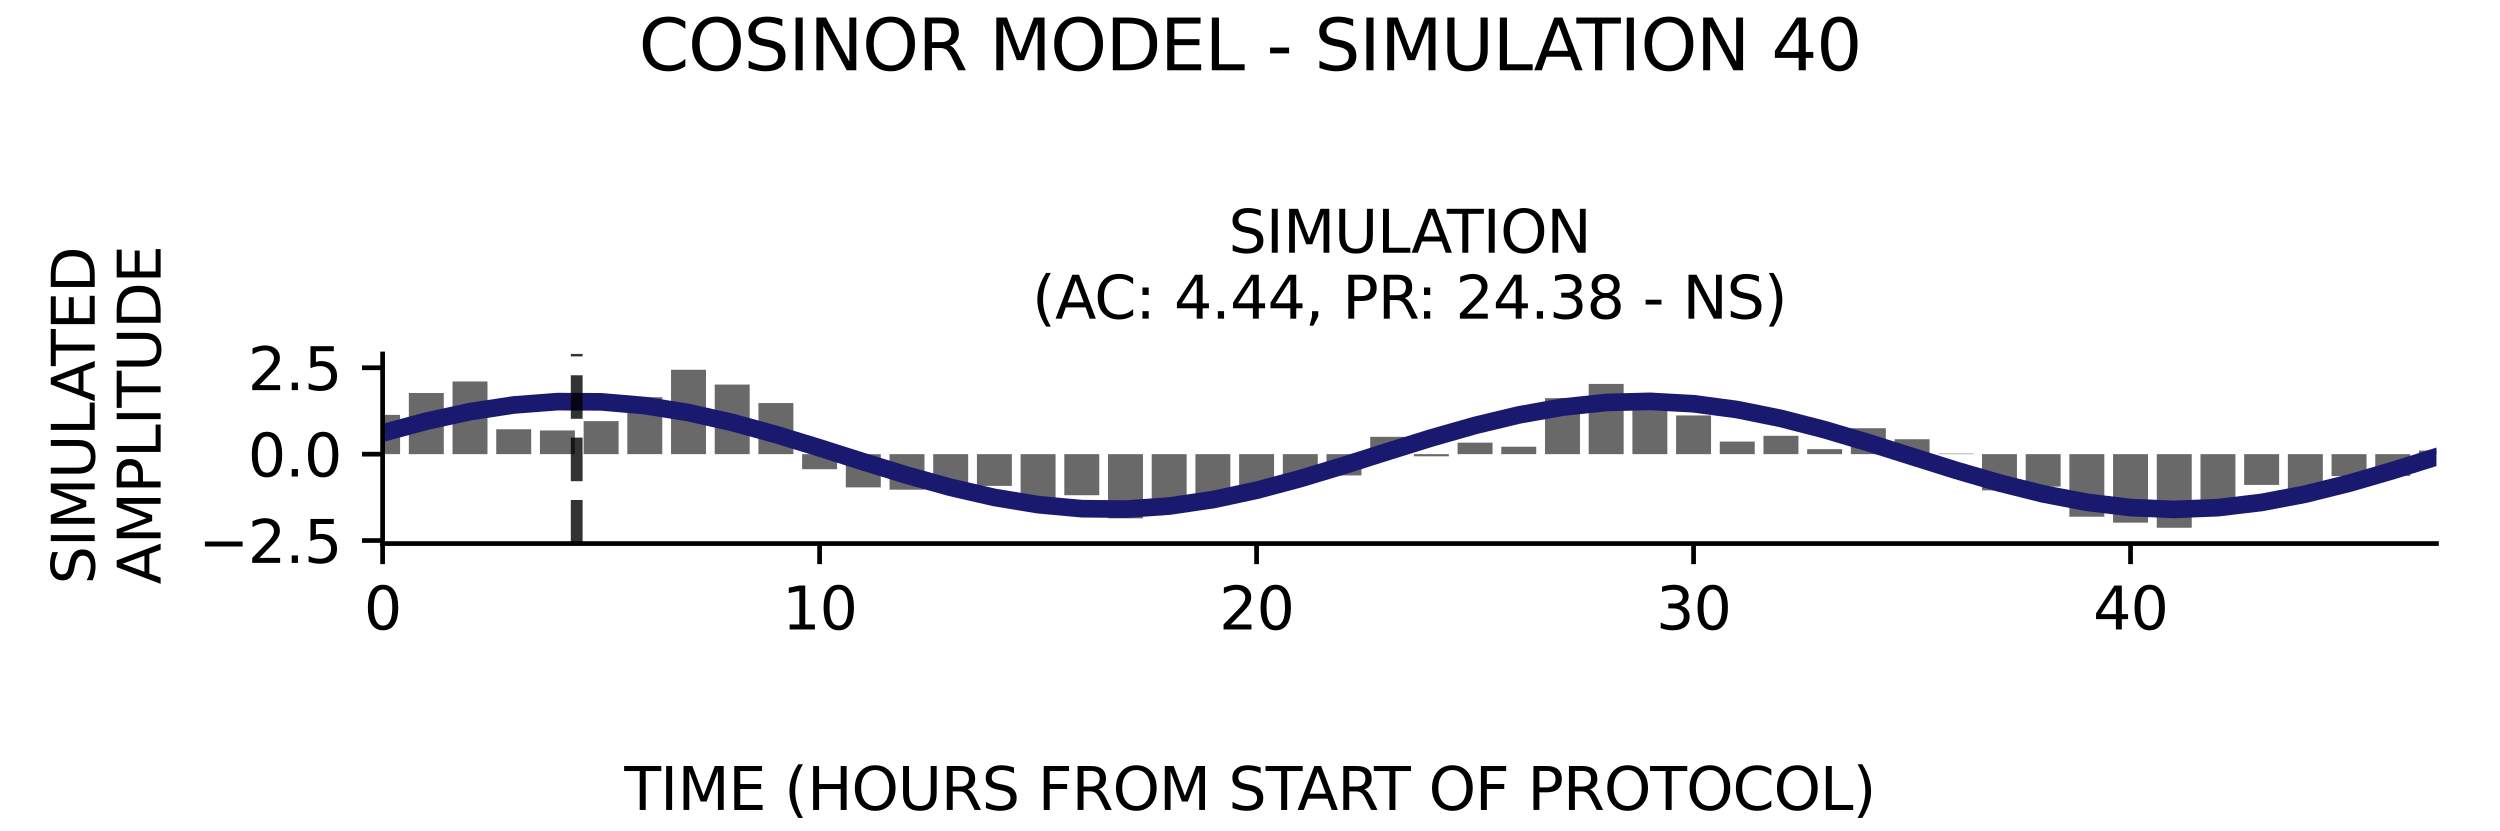 <?xml version="1.0" encoding="utf-8" standalone="no"?>
<!DOCTYPE svg PUBLIC "-//W3C//DTD SVG 1.1//EN"
  "http://www.w3.org/Graphics/SVG/1.1/DTD/svg11.dtd">
<svg xmlns:xlink="http://www.w3.org/1999/xlink" width="424.8pt" height="141.12pt" viewBox="0 0 424.8 141.12" xmlns="http://www.w3.org/2000/svg" version="1.1">
 <defs>
  <style type="text/css">*{stroke-linejoin: round; stroke-linecap: butt}</style>
 </defs>
 <g id="figure_1">
  <g id="patch_1">
   <path d="M 0 141.12 
L 424.8 141.12 
L 424.8 0 
L 0 0 
z
" style="fill: #ffffff"/>
  </g>
  <g id="axes_1">
   <g id="patch_2">
    <path d="M 65.014 92.36 
L 414 92.36 
L 414 60.144 
L 65.014 60.144 
z
" style="fill: #ffffff"/>
   </g>
   <g id="patch_3">
    <path d="M 62.044 77.169 
L 67.984 77.169 
L 67.984 70.494 
L 62.044 70.494 
z
" clip-path="url(#p27cc2e2b32)" style="fill: #696969"/>
   </g>
   <g id="patch_4">
    <path d="M 69.469 77.169 
L 75.409 77.169 
L 75.409 66.778 
L 69.469 66.778 
z
" clip-path="url(#p27cc2e2b32)" style="fill: #696969"/>
   </g>
   <g id="patch_5">
    <path d="M 76.894 77.169 
L 82.835 77.169 
L 82.835 64.818 
L 76.894 64.818 
z
" clip-path="url(#p27cc2e2b32)" style="fill: #696969"/>
   </g>
   <g id="patch_6">
    <path d="M 84.32 77.169 
L 90.26 77.169 
L 90.26 72.939 
L 84.32 72.939 
z
" clip-path="url(#p27cc2e2b32)" style="fill: #696969"/>
   </g>
   <g id="patch_7">
    <path d="M 91.745 77.169 
L 97.685 77.169 
L 97.685 73.142 
L 91.745 73.142 
z
" clip-path="url(#p27cc2e2b32)" style="fill: #696969"/>
   </g>
   <g id="patch_8">
    <path d="M 99.17 77.169 
L 105.11 77.169 
L 105.11 71.553 
L 99.17 71.553 
z
" clip-path="url(#p27cc2e2b32)" style="fill: #696969"/>
   </g>
   <g id="patch_9">
    <path d="M 106.595 77.169 
L 112.535 77.169 
L 112.535 67.494 
L 106.595 67.494 
z
" clip-path="url(#p27cc2e2b32)" style="fill: #696969"/>
   </g>
   <g id="patch_10">
    <path d="M 114.021 77.169 
L 119.961 77.169 
L 119.961 62.829 
L 114.021 62.829 
z
" clip-path="url(#p27cc2e2b32)" style="fill: #696969"/>
   </g>
   <g id="patch_11">
    <path d="M 121.446 77.169 
L 127.386 77.169 
L 127.386 65.342 
L 121.446 65.342 
z
" clip-path="url(#p27cc2e2b32)" style="fill: #696969"/>
   </g>
   <g id="patch_12">
    <path d="M 128.871 77.169 
L 134.811 77.169 
L 134.811 68.485 
L 128.871 68.485 
z
" clip-path="url(#p27cc2e2b32)" style="fill: #696969"/>
   </g>
   <g id="patch_13">
    <path d="M 136.296 77.169 
L 142.236 77.169 
L 142.236 79.724 
L 136.296 79.724 
z
" clip-path="url(#p27cc2e2b32)" style="fill: #696969"/>
   </g>
   <g id="patch_14">
    <path d="M 143.721 77.169 
L 149.662 77.169 
L 149.662 82.816 
L 143.721 82.816 
z
" clip-path="url(#p27cc2e2b32)" style="fill: #696969"/>
   </g>
   <g id="patch_15">
    <path d="M 151.147 77.169 
L 157.087 77.169 
L 157.087 83.208 
L 151.147 83.208 
z
" clip-path="url(#p27cc2e2b32)" style="fill: #696969"/>
   </g>
   <g id="patch_16">
    <path d="M 158.572 77.169 
L 164.512 77.169 
L 164.512 82.876 
L 158.572 82.876 
z
" clip-path="url(#p27cc2e2b32)" style="fill: #696969"/>
   </g>
   <g id="patch_17">
    <path d="M 165.997 77.169 
L 171.937 77.169 
L 171.937 82.563 
L 165.997 82.563 
z
" clip-path="url(#p27cc2e2b32)" style="fill: #696969"/>
   </g>
   <g id="patch_18">
    <path d="M 173.422 77.169 
L 179.363 77.169 
L 179.363 85.394 
L 173.422 85.394 
z
" clip-path="url(#p27cc2e2b32)" style="fill: #696969"/>
   </g>
   <g id="patch_19">
    <path d="M 180.848 77.169 
L 186.788 77.169 
L 186.788 84.149 
L 180.848 84.149 
z
" clip-path="url(#p27cc2e2b32)" style="fill: #696969"/>
   </g>
   <g id="patch_20">
    <path d="M 188.273 77.169 
L 194.213 77.169 
L 194.213 88.078 
L 188.273 88.078 
z
" clip-path="url(#p27cc2e2b32)" style="fill: #696969"/>
   </g>
   <g id="patch_21">
    <path d="M 195.698 77.169 
L 201.638 77.169 
L 201.638 85.805 
L 195.698 85.805 
z
" clip-path="url(#p27cc2e2b32)" style="fill: #696969"/>
   </g>
   <g id="patch_22">
    <path d="M 203.123 77.169 
L 209.064 77.169 
L 209.064 84.49 
L 203.123 84.49 
z
" clip-path="url(#p27cc2e2b32)" style="fill: #696969"/>
   </g>
   <g id="patch_23">
    <path d="M 210.549 77.169 
L 216.489 77.169 
L 216.489 82.975 
L 210.549 82.975 
z
" clip-path="url(#p27cc2e2b32)" style="fill: #696969"/>
   </g>
   <g id="patch_24">
    <path d="M 217.974 77.169 
L 223.914 77.169 
L 223.914 80.83 
L 217.974 80.83 
z
" clip-path="url(#p27cc2e2b32)" style="fill: #696969"/>
   </g>
   <g id="patch_25">
    <path d="M 225.399 77.169 
L 231.339 77.169 
L 231.339 80.786 
L 225.399 80.786 
z
" clip-path="url(#p27cc2e2b32)" style="fill: #696969"/>
   </g>
   <g id="patch_26">
    <path d="M 232.824 77.169 
L 238.764 77.169 
L 238.764 74.228 
L 232.824 74.228 
z
" clip-path="url(#p27cc2e2b32)" style="fill: #696969"/>
   </g>
   <g id="patch_27">
    <path d="M 240.25 77.169 
L 246.19 77.169 
L 246.19 77.535 
L 240.25 77.535 
z
" clip-path="url(#p27cc2e2b32)" style="fill: #696969"/>
   </g>
   <g id="patch_28">
    <path d="M 247.675 77.169 
L 253.615 77.169 
L 253.615 75.216 
L 247.675 75.216 
z
" clip-path="url(#p27cc2e2b32)" style="fill: #696969"/>
   </g>
   <g id="patch_29">
    <path d="M 255.1 77.169 
L 261.04 77.169 
L 261.04 75.91 
L 255.1 75.91 
z
" clip-path="url(#p27cc2e2b32)" style="fill: #696969"/>
   </g>
   <g id="patch_30">
    <path d="M 262.525 77.169 
L 268.465 77.169 
L 268.465 67.658 
L 262.525 67.658 
z
" clip-path="url(#p27cc2e2b32)" style="fill: #696969"/>
   </g>
   <g id="patch_31">
    <path d="M 269.95 77.169 
L 275.891 77.169 
L 275.891 65.236 
L 269.95 65.236 
z
" clip-path="url(#p27cc2e2b32)" style="fill: #696969"/>
   </g>
   <g id="patch_32">
    <path d="M 277.376 77.169 
L 283.316 77.169 
L 283.316 67.961 
L 277.376 67.961 
z
" clip-path="url(#p27cc2e2b32)" style="fill: #696969"/>
   </g>
   <g id="patch_33">
    <path d="M 284.801 77.169 
L 290.741 77.169 
L 290.741 70.592 
L 284.801 70.592 
z
" clip-path="url(#p27cc2e2b32)" style="fill: #696969"/>
   </g>
   <g id="patch_34">
    <path d="M 292.226 77.169 
L 298.166 77.169 
L 298.166 75.03 
L 292.226 75.03 
z
" clip-path="url(#p27cc2e2b32)" style="fill: #696969"/>
   </g>
   <g id="patch_35">
    <path d="M 299.651 77.169 
L 305.592 77.169 
L 305.592 74.052 
L 299.651 74.052 
z
" clip-path="url(#p27cc2e2b32)" style="fill: #696969"/>
   </g>
   <g id="patch_36">
    <path d="M 307.077 77.169 
L 313.017 77.169 
L 313.017 76.319 
L 307.077 76.319 
z
" clip-path="url(#p27cc2e2b32)" style="fill: #696969"/>
   </g>
   <g id="patch_37">
    <path d="M 314.502 77.169 
L 320.442 77.169 
L 320.442 72.76 
L 314.502 72.76 
z
" clip-path="url(#p27cc2e2b32)" style="fill: #696969"/>
   </g>
   <g id="patch_38">
    <path d="M 321.927 77.169 
L 327.867 77.169 
L 327.867 74.636 
L 321.927 74.636 
z
" clip-path="url(#p27cc2e2b32)" style="fill: #696969"/>
   </g>
   <g id="patch_39">
    <path d="M 329.352 77.169 
L 335.293 77.169 
L 335.293 77.084 
L 329.352 77.084 
z
" clip-path="url(#p27cc2e2b32)" style="fill: #696969"/>
   </g>
   <g id="patch_40">
    <path d="M 336.778 77.169 
L 342.718 77.169 
L 342.718 83.319 
L 336.778 83.319 
z
" clip-path="url(#p27cc2e2b32)" style="fill: #696969"/>
   </g>
   <g id="patch_41">
    <path d="M 344.203 77.169 
L 350.143 77.169 
L 350.143 82.679 
L 344.203 82.679 
z
" clip-path="url(#p27cc2e2b32)" style="fill: #696969"/>
   </g>
   <g id="patch_42">
    <path d="M 351.628 77.169 
L 357.568 77.169 
L 357.568 87.8 
L 351.628 87.8 
z
" clip-path="url(#p27cc2e2b32)" style="fill: #696969"/>
   </g>
   <g id="patch_43">
    <path d="M 359.053 77.169 
L 364.993 77.169 
L 364.993 88.809 
L 359.053 88.809 
z
" clip-path="url(#p27cc2e2b32)" style="fill: #696969"/>
   </g>
   <g id="patch_44">
    <path d="M 366.479 77.169 
L 372.419 77.169 
L 372.419 89.675 
L 366.479 89.675 
z
" clip-path="url(#p27cc2e2b32)" style="fill: #696969"/>
   </g>
   <g id="patch_45">
    <path d="M 373.904 77.169 
L 379.844 77.169 
L 379.844 87.038 
L 373.904 87.038 
z
" clip-path="url(#p27cc2e2b32)" style="fill: #696969"/>
   </g>
   <g id="patch_46">
    <path d="M 381.329 77.169 
L 387.269 77.169 
L 387.269 82.396 
L 381.329 82.396 
z
" clip-path="url(#p27cc2e2b32)" style="fill: #696969"/>
   </g>
   <g id="patch_47">
    <path d="M 388.754 77.169 
L 394.694 77.169 
L 394.694 83.362 
L 388.754 83.362 
z
" clip-path="url(#p27cc2e2b32)" style="fill: #696969"/>
   </g>
   <g id="patch_48">
    <path d="M 396.179 77.169 
L 402.12 77.169 
L 402.12 80.903 
L 396.179 80.903 
z
" clip-path="url(#p27cc2e2b32)" style="fill: #696969"/>
   </g>
   <g id="patch_49">
    <path d="M 403.605 77.169 
L 409.545 77.169 
L 409.545 80.857 
L 403.605 80.857 
z
" clip-path="url(#p27cc2e2b32)" style="fill: #696969"/>
   </g>
   <g id="patch_50">
    <path d="M 411.03 77.169 
L 416.97 77.169 
L 416.97 76.568 
L 411.03 76.568 
z
" clip-path="url(#p27cc2e2b32)" style="fill: #696969"/>
   </g>
   <g id="matplotlib.axis_1">
    <g id="xtick_1">
     <g id="line2d_1">
      <defs>
       <path id="mbb21acb21b" d="M 0 0 
L 0 3.5 
" style="stroke: #000000; stroke-width: 0.8"/>
      </defs>
      <g>
       <use xlink:href="#mbb21acb21b" x="65.014" y="92.36" style="stroke: #000000; stroke-width: 0.8"/>
      </g>
     </g>
     <g id="text_1">
      <!-- 0 -->
      <g transform="translate(61.833 106.958) scale(0.1 -0.1)">
       <defs>
        <path id="DejaVuSans-30" d="M 2034 4250 
Q 1547 4250 1301 3770 
Q 1056 3291 1056 2328 
Q 1056 1369 1301 889 
Q 1547 409 2034 409 
Q 2525 409 2770 889 
Q 3016 1369 3016 2328 
Q 3016 3291 2770 3770 
Q 2525 4250 2034 4250 
z
M 2034 4750 
Q 2819 4750 3233 4129 
Q 3647 3509 3647 2328 
Q 3647 1150 3233 529 
Q 2819 -91 2034 -91 
Q 1250 -91 836 529 
Q 422 1150 422 2328 
Q 422 3509 836 4129 
Q 1250 4750 2034 4750 
z
" transform="scale(0.016)"/>
       </defs>
       <use xlink:href="#DejaVuSans-30"/>
      </g>
     </g>
    </g>
    <g id="xtick_2">
     <g id="line2d_2">
      <g>
       <use xlink:href="#mbb21acb21b" x="139.266" y="92.36" style="stroke: #000000; stroke-width: 0.8"/>
      </g>
     </g>
     <g id="text_2">
      <!-- 10 -->
      <g transform="translate(132.904 106.958) scale(0.1 -0.1)">
       <defs>
        <path id="DejaVuSans-31" d="M 794 531 
L 1825 531 
L 1825 4091 
L 703 3866 
L 703 4441 
L 1819 4666 
L 2450 4666 
L 2450 531 
L 3481 531 
L 3481 0 
L 794 0 
L 794 531 
z
" transform="scale(0.016)"/>
       </defs>
       <use xlink:href="#DejaVuSans-31"/>
       <use xlink:href="#DejaVuSans-30" x="63.623"/>
      </g>
     </g>
    </g>
    <g id="xtick_3">
     <g id="line2d_3">
      <g>
       <use xlink:href="#mbb21acb21b" x="213.519" y="92.36" style="stroke: #000000; stroke-width: 0.8"/>
      </g>
     </g>
     <g id="text_3">
      <!-- 20 -->
      <g transform="translate(207.156 106.958) scale(0.1 -0.1)">
       <defs>
        <path id="DejaVuSans-32" d="M 1228 531 
L 3431 531 
L 3431 0 
L 469 0 
L 469 531 
Q 828 903 1448 1529 
Q 2069 2156 2228 2338 
Q 2531 2678 2651 2914 
Q 2772 3150 2772 3378 
Q 2772 3750 2511 3984 
Q 2250 4219 1831 4219 
Q 1534 4219 1204 4116 
Q 875 4013 500 3803 
L 500 4441 
Q 881 4594 1212 4672 
Q 1544 4750 1819 4750 
Q 2544 4750 2975 4387 
Q 3406 4025 3406 3419 
Q 3406 3131 3298 2873 
Q 3191 2616 2906 2266 
Q 2828 2175 2409 1742 
Q 1991 1309 1228 531 
z
" transform="scale(0.016)"/>
       </defs>
       <use xlink:href="#DejaVuSans-32"/>
       <use xlink:href="#DejaVuSans-30" x="63.623"/>
      </g>
     </g>
    </g>
    <g id="xtick_4">
     <g id="line2d_4">
      <g>
       <use xlink:href="#mbb21acb21b" x="287.771" y="92.36" style="stroke: #000000; stroke-width: 0.8"/>
      </g>
     </g>
     <g id="text_4">
      <!-- 30 -->
      <g transform="translate(281.409 106.958) scale(0.1 -0.1)">
       <defs>
        <path id="DejaVuSans-33" d="M 2597 2516 
Q 3050 2419 3304 2112 
Q 3559 1806 3559 1356 
Q 3559 666 3084 287 
Q 2609 -91 1734 -91 
Q 1441 -91 1130 -33 
Q 819 25 488 141 
L 488 750 
Q 750 597 1062 519 
Q 1375 441 1716 441 
Q 2309 441 2620 675 
Q 2931 909 2931 1356 
Q 2931 1769 2642 2001 
Q 2353 2234 1838 2234 
L 1294 2234 
L 1294 2753 
L 1863 2753 
Q 2328 2753 2575 2939 
Q 2822 3125 2822 3475 
Q 2822 3834 2567 4026 
Q 2313 4219 1838 4219 
Q 1578 4219 1281 4162 
Q 984 4106 628 3988 
L 628 4550 
Q 988 4650 1302 4700 
Q 1616 4750 1894 4750 
Q 2613 4750 3031 4423 
Q 3450 4097 3450 3541 
Q 3450 3153 3228 2886 
Q 3006 2619 2597 2516 
z
" transform="scale(0.016)"/>
       </defs>
       <use xlink:href="#DejaVuSans-33"/>
       <use xlink:href="#DejaVuSans-30" x="63.623"/>
      </g>
     </g>
    </g>
    <g id="xtick_5">
     <g id="line2d_5">
      <g>
       <use xlink:href="#mbb21acb21b" x="362.023" y="92.36" style="stroke: #000000; stroke-width: 0.8"/>
      </g>
     </g>
     <g id="text_5">
      <!-- 40 -->
      <g transform="translate(355.661 106.958) scale(0.1 -0.1)">
       <defs>
        <path id="DejaVuSans-34" d="M 2419 4116 
L 825 1625 
L 2419 1625 
L 2419 4116 
z
M 2253 4666 
L 3047 4666 
L 3047 1625 
L 3713 1625 
L 3713 1100 
L 3047 1100 
L 3047 0 
L 2419 0 
L 2419 1100 
L 313 1100 
L 313 1709 
L 2253 4666 
z
" transform="scale(0.016)"/>
       </defs>
       <use xlink:href="#DejaVuSans-34"/>
       <use xlink:href="#DejaVuSans-30" x="63.623"/>
      </g>
     </g>
    </g>
   </g>
   <g id="matplotlib.axis_2">
    <g id="ytick_1">
     <g id="line2d_6">
      <defs>
       <path id="m299a56a97d" d="M 0 0 
L -3.5 0 
" style="stroke: #000000; stroke-width: 0.8"/>
      </defs>
      <g>
       <use xlink:href="#m299a56a97d" x="65.014" y="91.849" style="stroke: #000000; stroke-width: 0.8"/>
      </g>
     </g>
     <g id="text_6">
      <!-- −2.5 -->
      <g transform="translate(33.731 95.648) scale(0.1 -0.1)">
       <defs>
        <path id="DejaVuSans-2212" d="M 678 2272 
L 4684 2272 
L 4684 1741 
L 678 1741 
L 678 2272 
z
" transform="scale(0.016)"/>
        <path id="DejaVuSans-2e" d="M 684 794 
L 1344 794 
L 1344 0 
L 684 0 
L 684 794 
z
" transform="scale(0.016)"/>
        <path id="DejaVuSans-35" d="M 691 4666 
L 3169 4666 
L 3169 4134 
L 1269 4134 
L 1269 2991 
Q 1406 3038 1543 3061 
Q 1681 3084 1819 3084 
Q 2600 3084 3056 2656 
Q 3513 2228 3513 1497 
Q 3513 744 3044 326 
Q 2575 -91 1722 -91 
Q 1428 -91 1123 -41 
Q 819 9 494 109 
L 494 744 
Q 775 591 1075 516 
Q 1375 441 1709 441 
Q 2250 441 2565 725 
Q 2881 1009 2881 1497 
Q 2881 1984 2565 2268 
Q 2250 2553 1709 2553 
Q 1456 2553 1204 2497 
Q 953 2441 691 2322 
L 691 4666 
z
" transform="scale(0.016)"/>
       </defs>
       <use xlink:href="#DejaVuSans-2212"/>
       <use xlink:href="#DejaVuSans-32" x="83.789"/>
       <use xlink:href="#DejaVuSans-2e" x="147.412"/>
       <use xlink:href="#DejaVuSans-35" x="179.199"/>
      </g>
     </g>
    </g>
    <g id="ytick_2">
     <g id="line2d_7">
      <g>
       <use xlink:href="#m299a56a97d" x="65.014" y="77.169" style="stroke: #000000; stroke-width: 0.8"/>
      </g>
     </g>
     <g id="text_7">
      <!-- 0.0 -->
      <g transform="translate(42.111 80.969) scale(0.1 -0.1)">
       <use xlink:href="#DejaVuSans-30"/>
       <use xlink:href="#DejaVuSans-2e" x="63.623"/>
       <use xlink:href="#DejaVuSans-30" x="95.41"/>
      </g>
     </g>
    </g>
    <g id="ytick_3">
     <g id="line2d_8">
      <g>
       <use xlink:href="#m299a56a97d" x="65.014" y="62.49" style="stroke: #000000; stroke-width: 0.8"/>
      </g>
     </g>
     <g id="text_8">
      <!-- 2.5 -->
      <g transform="translate(42.111 66.289) scale(0.1 -0.1)">
       <use xlink:href="#DejaVuSans-32"/>
       <use xlink:href="#DejaVuSans-2e" x="63.623"/>
       <use xlink:href="#DejaVuSans-35" x="95.41"/>
      </g>
     </g>
    </g>
   </g>
   <g id="line2d_9">
    <path d="M 65.014 73.574 
L 72.439 71.568 
L 79.864 69.945 
L 87.29 68.813 
L 94.715 68.246 
L 102.14 68.281 
L 109.565 68.917 
L 116.991 70.111 
L 124.416 71.785 
L 131.841 73.828 
L 139.266 76.104 
L 146.692 78.465 
L 154.117 80.753 
L 161.542 82.817 
L 168.967 84.522 
L 176.393 85.754 
L 183.818 86.433 
L 191.243 86.513 
L 198.668 85.989 
L 206.093 84.896 
L 213.519 83.306 
L 220.944 81.324 
L 228.369 79.08 
L 235.794 76.724 
L 243.22 74.41 
L 250.645 72.292 
L 258.07 70.509 
L 265.495 69.18 
L 272.921 68.391 
L 280.346 68.196 
L 287.771 68.606 
L 295.196 69.596 
L 302.621 71.099 
L 310.047 73.016 
L 317.472 75.221 
L 324.897 77.568 
L 332.322 79.902 
L 339.748 82.068 
L 347.173 83.924 
L 354.598 85.348 
L 362.023 86.244 
L 369.449 86.555 
L 376.874 86.258 
L 384.299 85.375 
L 391.724 83.963 
L 399.15 82.115 
L 406.575 79.954 
L 414 77.623 
" clip-path="url(#p27cc2e2b32)" style="fill: none; stroke: #191970; stroke-width: 3; stroke-linecap: square"/>
   </g>
   <g id="line2d_10">
    <path d="M 97.994 92.36 
L 97.994 60.144 
" clip-path="url(#p27cc2e2b32)" style="fill: none; stroke-dasharray: 7.4,3.2; stroke-dashoffset: 0; stroke: #000000; stroke-opacity: 0.8; stroke-width: 2"/>
   </g>
   <g id="patch_51">
    <path d="M 65.014 92.36 
L 65.014 60.144 
" style="fill: none; stroke: #000000; stroke-width: 0.8; stroke-linejoin: miter; stroke-linecap: square"/>
   </g>
   <g id="patch_52">
    <path d="M 65.014 92.36 
L 414 92.36 
" style="fill: none; stroke: #000000; stroke-width: 0.8; stroke-linejoin: miter; stroke-linecap: square"/>
   </g>
   <g id="text_9">
    <!-- SIMULATION -->
    <g transform="translate(208.748 42.946) scale(0.1 -0.1)">
     <defs>
      <path id="DejaVuSans-53" d="M 3425 4513 
L 3425 3897 
Q 3066 4069 2747 4153 
Q 2428 4238 2131 4238 
Q 1616 4238 1336 4038 
Q 1056 3838 1056 3469 
Q 1056 3159 1242 3001 
Q 1428 2844 1947 2747 
L 2328 2669 
Q 3034 2534 3370 2195 
Q 3706 1856 3706 1288 
Q 3706 609 3251 259 
Q 2797 -91 1919 -91 
Q 1588 -91 1214 -16 
Q 841 59 441 206 
L 441 856 
Q 825 641 1194 531 
Q 1563 422 1919 422 
Q 2459 422 2753 634 
Q 3047 847 3047 1241 
Q 3047 1584 2836 1778 
Q 2625 1972 2144 2069 
L 1759 2144 
Q 1053 2284 737 2584 
Q 422 2884 422 3419 
Q 422 4038 858 4394 
Q 1294 4750 2059 4750 
Q 2388 4750 2728 4690 
Q 3069 4631 3425 4513 
z
" transform="scale(0.016)"/>
      <path id="DejaVuSans-49" d="M 628 4666 
L 1259 4666 
L 1259 0 
L 628 0 
L 628 4666 
z
" transform="scale(0.016)"/>
      <path id="DejaVuSans-4d" d="M 628 4666 
L 1569 4666 
L 2759 1491 
L 3956 4666 
L 4897 4666 
L 4897 0 
L 4281 0 
L 4281 4097 
L 3078 897 
L 2444 897 
L 1241 4097 
L 1241 0 
L 628 0 
L 628 4666 
z
" transform="scale(0.016)"/>
      <path id="DejaVuSans-55" d="M 556 4666 
L 1191 4666 
L 1191 1831 
Q 1191 1081 1462 751 
Q 1734 422 2344 422 
Q 2950 422 3222 751 
Q 3494 1081 3494 1831 
L 3494 4666 
L 4128 4666 
L 4128 1753 
Q 4128 841 3676 375 
Q 3225 -91 2344 -91 
Q 1459 -91 1007 375 
Q 556 841 556 1753 
L 556 4666 
z
" transform="scale(0.016)"/>
      <path id="DejaVuSans-4c" d="M 628 4666 
L 1259 4666 
L 1259 531 
L 3531 531 
L 3531 0 
L 628 0 
L 628 4666 
z
" transform="scale(0.016)"/>
      <path id="DejaVuSans-41" d="M 2188 4044 
L 1331 1722 
L 3047 1722 
L 2188 4044 
z
M 1831 4666 
L 2547 4666 
L 4325 0 
L 3669 0 
L 3244 1197 
L 1141 1197 
L 716 0 
L 50 0 
L 1831 4666 
z
" transform="scale(0.016)"/>
      <path id="DejaVuSans-54" d="M -19 4666 
L 3928 4666 
L 3928 4134 
L 2272 4134 
L 2272 0 
L 1638 0 
L 1638 4134 
L -19 4134 
L -19 4666 
z
" transform="scale(0.016)"/>
      <path id="DejaVuSans-4f" d="M 2522 4238 
Q 1834 4238 1429 3725 
Q 1025 3213 1025 2328 
Q 1025 1447 1429 934 
Q 1834 422 2522 422 
Q 3209 422 3611 934 
Q 4013 1447 4013 2328 
Q 4013 3213 3611 3725 
Q 3209 4238 2522 4238 
z
M 2522 4750 
Q 3503 4750 4090 4092 
Q 4678 3434 4678 2328 
Q 4678 1225 4090 567 
Q 3503 -91 2522 -91 
Q 1538 -91 948 565 
Q 359 1222 359 2328 
Q 359 3434 948 4092 
Q 1538 4750 2522 4750 
z
" transform="scale(0.016)"/>
      <path id="DejaVuSans-4e" d="M 628 4666 
L 1478 4666 
L 3547 763 
L 3547 4666 
L 4159 4666 
L 4159 0 
L 3309 0 
L 1241 3903 
L 1241 0 
L 628 0 
L 628 4666 
z
" transform="scale(0.016)"/>
     </defs>
     <use xlink:href="#DejaVuSans-53"/>
     <use xlink:href="#DejaVuSans-49" x="63.477"/>
     <use xlink:href="#DejaVuSans-4d" x="92.969"/>
     <use xlink:href="#DejaVuSans-55" x="179.248"/>
     <use xlink:href="#DejaVuSans-4c" x="252.441"/>
     <use xlink:href="#DejaVuSans-41" x="310.404"/>
     <use xlink:href="#DejaVuSans-54" x="371.062"/>
     <use xlink:href="#DejaVuSans-49" x="432.146"/>
     <use xlink:href="#DejaVuSans-4f" x="461.639"/>
     <use xlink:href="#DejaVuSans-4e" x="540.35"/>
    </g>
    <!-- (AC: 4.44, PR: 24.38 - NS) -->
    <g transform="translate(175.38 54.144) scale(0.1 -0.1)">
     <defs>
      <path id="DejaVuSans-28" d="M 1984 4856 
Q 1566 4138 1362 3434 
Q 1159 2731 1159 2009 
Q 1159 1288 1364 580 
Q 1569 -128 1984 -844 
L 1484 -844 
Q 1016 -109 783 600 
Q 550 1309 550 2009 
Q 550 2706 781 3412 
Q 1013 4119 1484 4856 
L 1984 4856 
z
" transform="scale(0.016)"/>
      <path id="DejaVuSans-43" d="M 4122 4306 
L 4122 3641 
Q 3803 3938 3442 4084 
Q 3081 4231 2675 4231 
Q 1875 4231 1450 3742 
Q 1025 3253 1025 2328 
Q 1025 1406 1450 917 
Q 1875 428 2675 428 
Q 3081 428 3442 575 
Q 3803 722 4122 1019 
L 4122 359 
Q 3791 134 3420 21 
Q 3050 -91 2638 -91 
Q 1578 -91 968 557 
Q 359 1206 359 2328 
Q 359 3453 968 4101 
Q 1578 4750 2638 4750 
Q 3056 4750 3426 4639 
Q 3797 4528 4122 4306 
z
" transform="scale(0.016)"/>
      <path id="DejaVuSans-3a" d="M 750 794 
L 1409 794 
L 1409 0 
L 750 0 
L 750 794 
z
M 750 3309 
L 1409 3309 
L 1409 2516 
L 750 2516 
L 750 3309 
z
" transform="scale(0.016)"/>
      <path id="DejaVuSans-20" transform="scale(0.016)"/>
      <path id="DejaVuSans-2c" d="M 750 794 
L 1409 794 
L 1409 256 
L 897 -744 
L 494 -744 
L 750 256 
L 750 794 
z
" transform="scale(0.016)"/>
      <path id="DejaVuSans-50" d="M 1259 4147 
L 1259 2394 
L 2053 2394 
Q 2494 2394 2734 2622 
Q 2975 2850 2975 3272 
Q 2975 3691 2734 3919 
Q 2494 4147 2053 4147 
L 1259 4147 
z
M 628 4666 
L 2053 4666 
Q 2838 4666 3239 4311 
Q 3641 3956 3641 3272 
Q 3641 2581 3239 2228 
Q 2838 1875 2053 1875 
L 1259 1875 
L 1259 0 
L 628 0 
L 628 4666 
z
" transform="scale(0.016)"/>
      <path id="DejaVuSans-52" d="M 2841 2188 
Q 3044 2119 3236 1894 
Q 3428 1669 3622 1275 
L 4263 0 
L 3584 0 
L 2988 1197 
Q 2756 1666 2539 1819 
Q 2322 1972 1947 1972 
L 1259 1972 
L 1259 0 
L 628 0 
L 628 4666 
L 2053 4666 
Q 2853 4666 3247 4331 
Q 3641 3997 3641 3322 
Q 3641 2881 3436 2590 
Q 3231 2300 2841 2188 
z
M 1259 4147 
L 1259 2491 
L 2053 2491 
Q 2509 2491 2742 2702 
Q 2975 2913 2975 3322 
Q 2975 3731 2742 3939 
Q 2509 4147 2053 4147 
L 1259 4147 
z
" transform="scale(0.016)"/>
      <path id="DejaVuSans-38" d="M 2034 2216 
Q 1584 2216 1326 1975 
Q 1069 1734 1069 1313 
Q 1069 891 1326 650 
Q 1584 409 2034 409 
Q 2484 409 2743 651 
Q 3003 894 3003 1313 
Q 3003 1734 2745 1975 
Q 2488 2216 2034 2216 
z
M 1403 2484 
Q 997 2584 770 2862 
Q 544 3141 544 3541 
Q 544 4100 942 4425 
Q 1341 4750 2034 4750 
Q 2731 4750 3128 4425 
Q 3525 4100 3525 3541 
Q 3525 3141 3298 2862 
Q 3072 2584 2669 2484 
Q 3125 2378 3379 2068 
Q 3634 1759 3634 1313 
Q 3634 634 3220 271 
Q 2806 -91 2034 -91 
Q 1263 -91 848 271 
Q 434 634 434 1313 
Q 434 1759 690 2068 
Q 947 2378 1403 2484 
z
M 1172 3481 
Q 1172 3119 1398 2916 
Q 1625 2713 2034 2713 
Q 2441 2713 2670 2916 
Q 2900 3119 2900 3481 
Q 2900 3844 2670 4047 
Q 2441 4250 2034 4250 
Q 1625 4250 1398 4047 
Q 1172 3844 1172 3481 
z
" transform="scale(0.016)"/>
      <path id="DejaVuSans-2d" d="M 313 2009 
L 1997 2009 
L 1997 1497 
L 313 1497 
L 313 2009 
z
" transform="scale(0.016)"/>
      <path id="DejaVuSans-29" d="M 513 4856 
L 1013 4856 
Q 1481 4119 1714 3412 
Q 1947 2706 1947 2009 
Q 1947 1309 1714 600 
Q 1481 -109 1013 -844 
L 513 -844 
Q 928 -128 1133 580 
Q 1338 1288 1338 2009 
Q 1338 2731 1133 3434 
Q 928 4138 513 4856 
z
" transform="scale(0.016)"/>
     </defs>
     <use xlink:href="#DejaVuSans-28"/>
     <use xlink:href="#DejaVuSans-41" x="39.014"/>
     <use xlink:href="#DejaVuSans-43" x="105.672"/>
     <use xlink:href="#DejaVuSans-3a" x="175.496"/>
     <use xlink:href="#DejaVuSans-20" x="209.188"/>
     <use xlink:href="#DejaVuSans-34" x="240.975"/>
     <use xlink:href="#DejaVuSans-2e" x="304.598"/>
     <use xlink:href="#DejaVuSans-34" x="336.385"/>
     <use xlink:href="#DejaVuSans-34" x="400.008"/>
     <use xlink:href="#DejaVuSans-2c" x="463.631"/>
     <use xlink:href="#DejaVuSans-20" x="495.418"/>
     <use xlink:href="#DejaVuSans-50" x="527.205"/>
     <use xlink:href="#DejaVuSans-52" x="587.508"/>
     <use xlink:href="#DejaVuSans-3a" x="653.865"/>
     <use xlink:href="#DejaVuSans-20" x="687.557"/>
     <use xlink:href="#DejaVuSans-32" x="719.344"/>
     <use xlink:href="#DejaVuSans-34" x="782.967"/>
     <use xlink:href="#DejaVuSans-2e" x="846.59"/>
     <use xlink:href="#DejaVuSans-33" x="878.377"/>
     <use xlink:href="#DejaVuSans-38" x="942"/>
     <use xlink:href="#DejaVuSans-20" x="1005.623"/>
     <use xlink:href="#DejaVuSans-2d" x="1037.41"/>
     <use xlink:href="#DejaVuSans-20" x="1073.494"/>
     <use xlink:href="#DejaVuSans-4e" x="1105.281"/>
     <use xlink:href="#DejaVuSans-53" x="1180.086"/>
     <use xlink:href="#DejaVuSans-29" x="1243.562"/>
    </g>
   </g>
  </g>
  <g id="text_10">
   <!-- COSINOR MODEL - SIMULATION 40 -->
   <g transform="translate(108.534 11.941) scale(0.12 -0.12)">
    <defs>
     <path id="DejaVuSans-44" d="M 1259 4147 
L 1259 519 
L 2022 519 
Q 2988 519 3436 956 
Q 3884 1394 3884 2338 
Q 3884 3275 3436 3711 
Q 2988 4147 2022 4147 
L 1259 4147 
z
M 628 4666 
L 1925 4666 
Q 3281 4666 3915 4102 
Q 4550 3538 4550 2338 
Q 4550 1131 3912 565 
Q 3275 0 1925 0 
L 628 0 
L 628 4666 
z
" transform="scale(0.016)"/>
     <path id="DejaVuSans-45" d="M 628 4666 
L 3578 4666 
L 3578 4134 
L 1259 4134 
L 1259 2753 
L 3481 2753 
L 3481 2222 
L 1259 2222 
L 1259 531 
L 3634 531 
L 3634 0 
L 628 0 
L 628 4666 
z
" transform="scale(0.016)"/>
    </defs>
    <use xlink:href="#DejaVuSans-43"/>
    <use xlink:href="#DejaVuSans-4f" x="69.824"/>
    <use xlink:href="#DejaVuSans-53" x="148.535"/>
    <use xlink:href="#DejaVuSans-49" x="212.012"/>
    <use xlink:href="#DejaVuSans-4e" x="241.504"/>
    <use xlink:href="#DejaVuSans-4f" x="316.309"/>
    <use xlink:href="#DejaVuSans-52" x="395.02"/>
    <use xlink:href="#DejaVuSans-20" x="464.502"/>
    <use xlink:href="#DejaVuSans-4d" x="496.289"/>
    <use xlink:href="#DejaVuSans-4f" x="582.568"/>
    <use xlink:href="#DejaVuSans-44" x="661.279"/>
    <use xlink:href="#DejaVuSans-45" x="738.281"/>
    <use xlink:href="#DejaVuSans-4c" x="801.465"/>
    <use xlink:href="#DejaVuSans-20" x="857.178"/>
    <use xlink:href="#DejaVuSans-2d" x="888.965"/>
    <use xlink:href="#DejaVuSans-20" x="925.049"/>
    <use xlink:href="#DejaVuSans-53" x="956.836"/>
    <use xlink:href="#DejaVuSans-49" x="1020.312"/>
    <use xlink:href="#DejaVuSans-4d" x="1049.805"/>
    <use xlink:href="#DejaVuSans-55" x="1136.084"/>
    <use xlink:href="#DejaVuSans-4c" x="1209.277"/>
    <use xlink:href="#DejaVuSans-41" x="1267.24"/>
    <use xlink:href="#DejaVuSans-54" x="1327.898"/>
    <use xlink:href="#DejaVuSans-49" x="1388.982"/>
    <use xlink:href="#DejaVuSans-4f" x="1418.475"/>
    <use xlink:href="#DejaVuSans-4e" x="1497.186"/>
    <use xlink:href="#DejaVuSans-20" x="1571.99"/>
    <use xlink:href="#DejaVuSans-34" x="1603.777"/>
    <use xlink:href="#DejaVuSans-30" x="1667.4"/>
   </g>
  </g>
  <g id="text_11">
   <!-- TIME (HOURS FROM START OF PROTOCOL) -->
   <g transform="translate(106.08 137.629) scale(0.1 -0.1)">
    <defs>
     <path id="DejaVuSans-48" d="M 628 4666 
L 1259 4666 
L 1259 2753 
L 3553 2753 
L 3553 4666 
L 4184 4666 
L 4184 0 
L 3553 0 
L 3553 2222 
L 1259 2222 
L 1259 0 
L 628 0 
L 628 4666 
z
" transform="scale(0.016)"/>
     <path id="DejaVuSans-46" d="M 628 4666 
L 3309 4666 
L 3309 4134 
L 1259 4134 
L 1259 2759 
L 3109 2759 
L 3109 2228 
L 1259 2228 
L 1259 0 
L 628 0 
L 628 4666 
z
" transform="scale(0.016)"/>
    </defs>
    <use xlink:href="#DejaVuSans-54"/>
    <use xlink:href="#DejaVuSans-49" x="61.084"/>
    <use xlink:href="#DejaVuSans-4d" x="90.576"/>
    <use xlink:href="#DejaVuSans-45" x="176.855"/>
    <use xlink:href="#DejaVuSans-20" x="240.039"/>
    <use xlink:href="#DejaVuSans-28" x="271.826"/>
    <use xlink:href="#DejaVuSans-48" x="310.84"/>
    <use xlink:href="#DejaVuSans-4f" x="386.035"/>
    <use xlink:href="#DejaVuSans-55" x="464.746"/>
    <use xlink:href="#DejaVuSans-52" x="537.939"/>
    <use xlink:href="#DejaVuSans-53" x="607.422"/>
    <use xlink:href="#DejaVuSans-20" x="670.898"/>
    <use xlink:href="#DejaVuSans-46" x="702.686"/>
    <use xlink:href="#DejaVuSans-52" x="760.205"/>
    <use xlink:href="#DejaVuSans-4f" x="829.688"/>
    <use xlink:href="#DejaVuSans-4d" x="908.398"/>
    <use xlink:href="#DejaVuSans-20" x="994.678"/>
    <use xlink:href="#DejaVuSans-53" x="1026.465"/>
    <use xlink:href="#DejaVuSans-54" x="1089.941"/>
    <use xlink:href="#DejaVuSans-41" x="1143.275"/>
    <use xlink:href="#DejaVuSans-52" x="1211.684"/>
    <use xlink:href="#DejaVuSans-54" x="1273.916"/>
    <use xlink:href="#DejaVuSans-20" x="1335"/>
    <use xlink:href="#DejaVuSans-4f" x="1366.787"/>
    <use xlink:href="#DejaVuSans-46" x="1445.498"/>
    <use xlink:href="#DejaVuSans-20" x="1503.018"/>
    <use xlink:href="#DejaVuSans-50" x="1534.805"/>
    <use xlink:href="#DejaVuSans-52" x="1595.107"/>
    <use xlink:href="#DejaVuSans-4f" x="1664.59"/>
    <use xlink:href="#DejaVuSans-54" x="1743.301"/>
    <use xlink:href="#DejaVuSans-4f" x="1804.385"/>
    <use xlink:href="#DejaVuSans-43" x="1883.096"/>
    <use xlink:href="#DejaVuSans-4f" x="1952.92"/>
    <use xlink:href="#DejaVuSans-4c" x="2031.631"/>
    <use xlink:href="#DejaVuSans-29" x="2087.344"/>
   </g>
  </g>
  <g id="text_12">
   <!-- SIMULATED -->
   <g transform="translate(16.094 99.293) rotate(-90) scale(0.1 -0.1)">
    <use xlink:href="#DejaVuSans-53"/>
    <use xlink:href="#DejaVuSans-49" x="63.477"/>
    <use xlink:href="#DejaVuSans-4d" x="92.969"/>
    <use xlink:href="#DejaVuSans-55" x="179.248"/>
    <use xlink:href="#DejaVuSans-4c" x="252.441"/>
    <use xlink:href="#DejaVuSans-41" x="310.404"/>
    <use xlink:href="#DejaVuSans-54" x="371.062"/>
    <use xlink:href="#DejaVuSans-45" x="432.146"/>
    <use xlink:href="#DejaVuSans-44" x="495.33"/>
   </g>
   <!-- AMPLITUDE -->
   <g transform="translate(27.292 99.293) rotate(-90) scale(0.1 -0.1)">
    <use xlink:href="#DejaVuSans-41"/>
    <use xlink:href="#DejaVuSans-4d" x="68.408"/>
    <use xlink:href="#DejaVuSans-50" x="154.688"/>
    <use xlink:href="#DejaVuSans-4c" x="214.99"/>
    <use xlink:href="#DejaVuSans-49" x="270.703"/>
    <use xlink:href="#DejaVuSans-54" x="300.195"/>
    <use xlink:href="#DejaVuSans-55" x="361.279"/>
    <use xlink:href="#DejaVuSans-44" x="434.473"/>
    <use xlink:href="#DejaVuSans-45" x="511.475"/>
   </g>
  </g>
 </g>
 <defs>
  <clipPath id="p27cc2e2b32">
   <rect x="65.014" y="60.144" width="348.986" height="32.216"/>
  </clipPath>
 </defs>
</svg>
